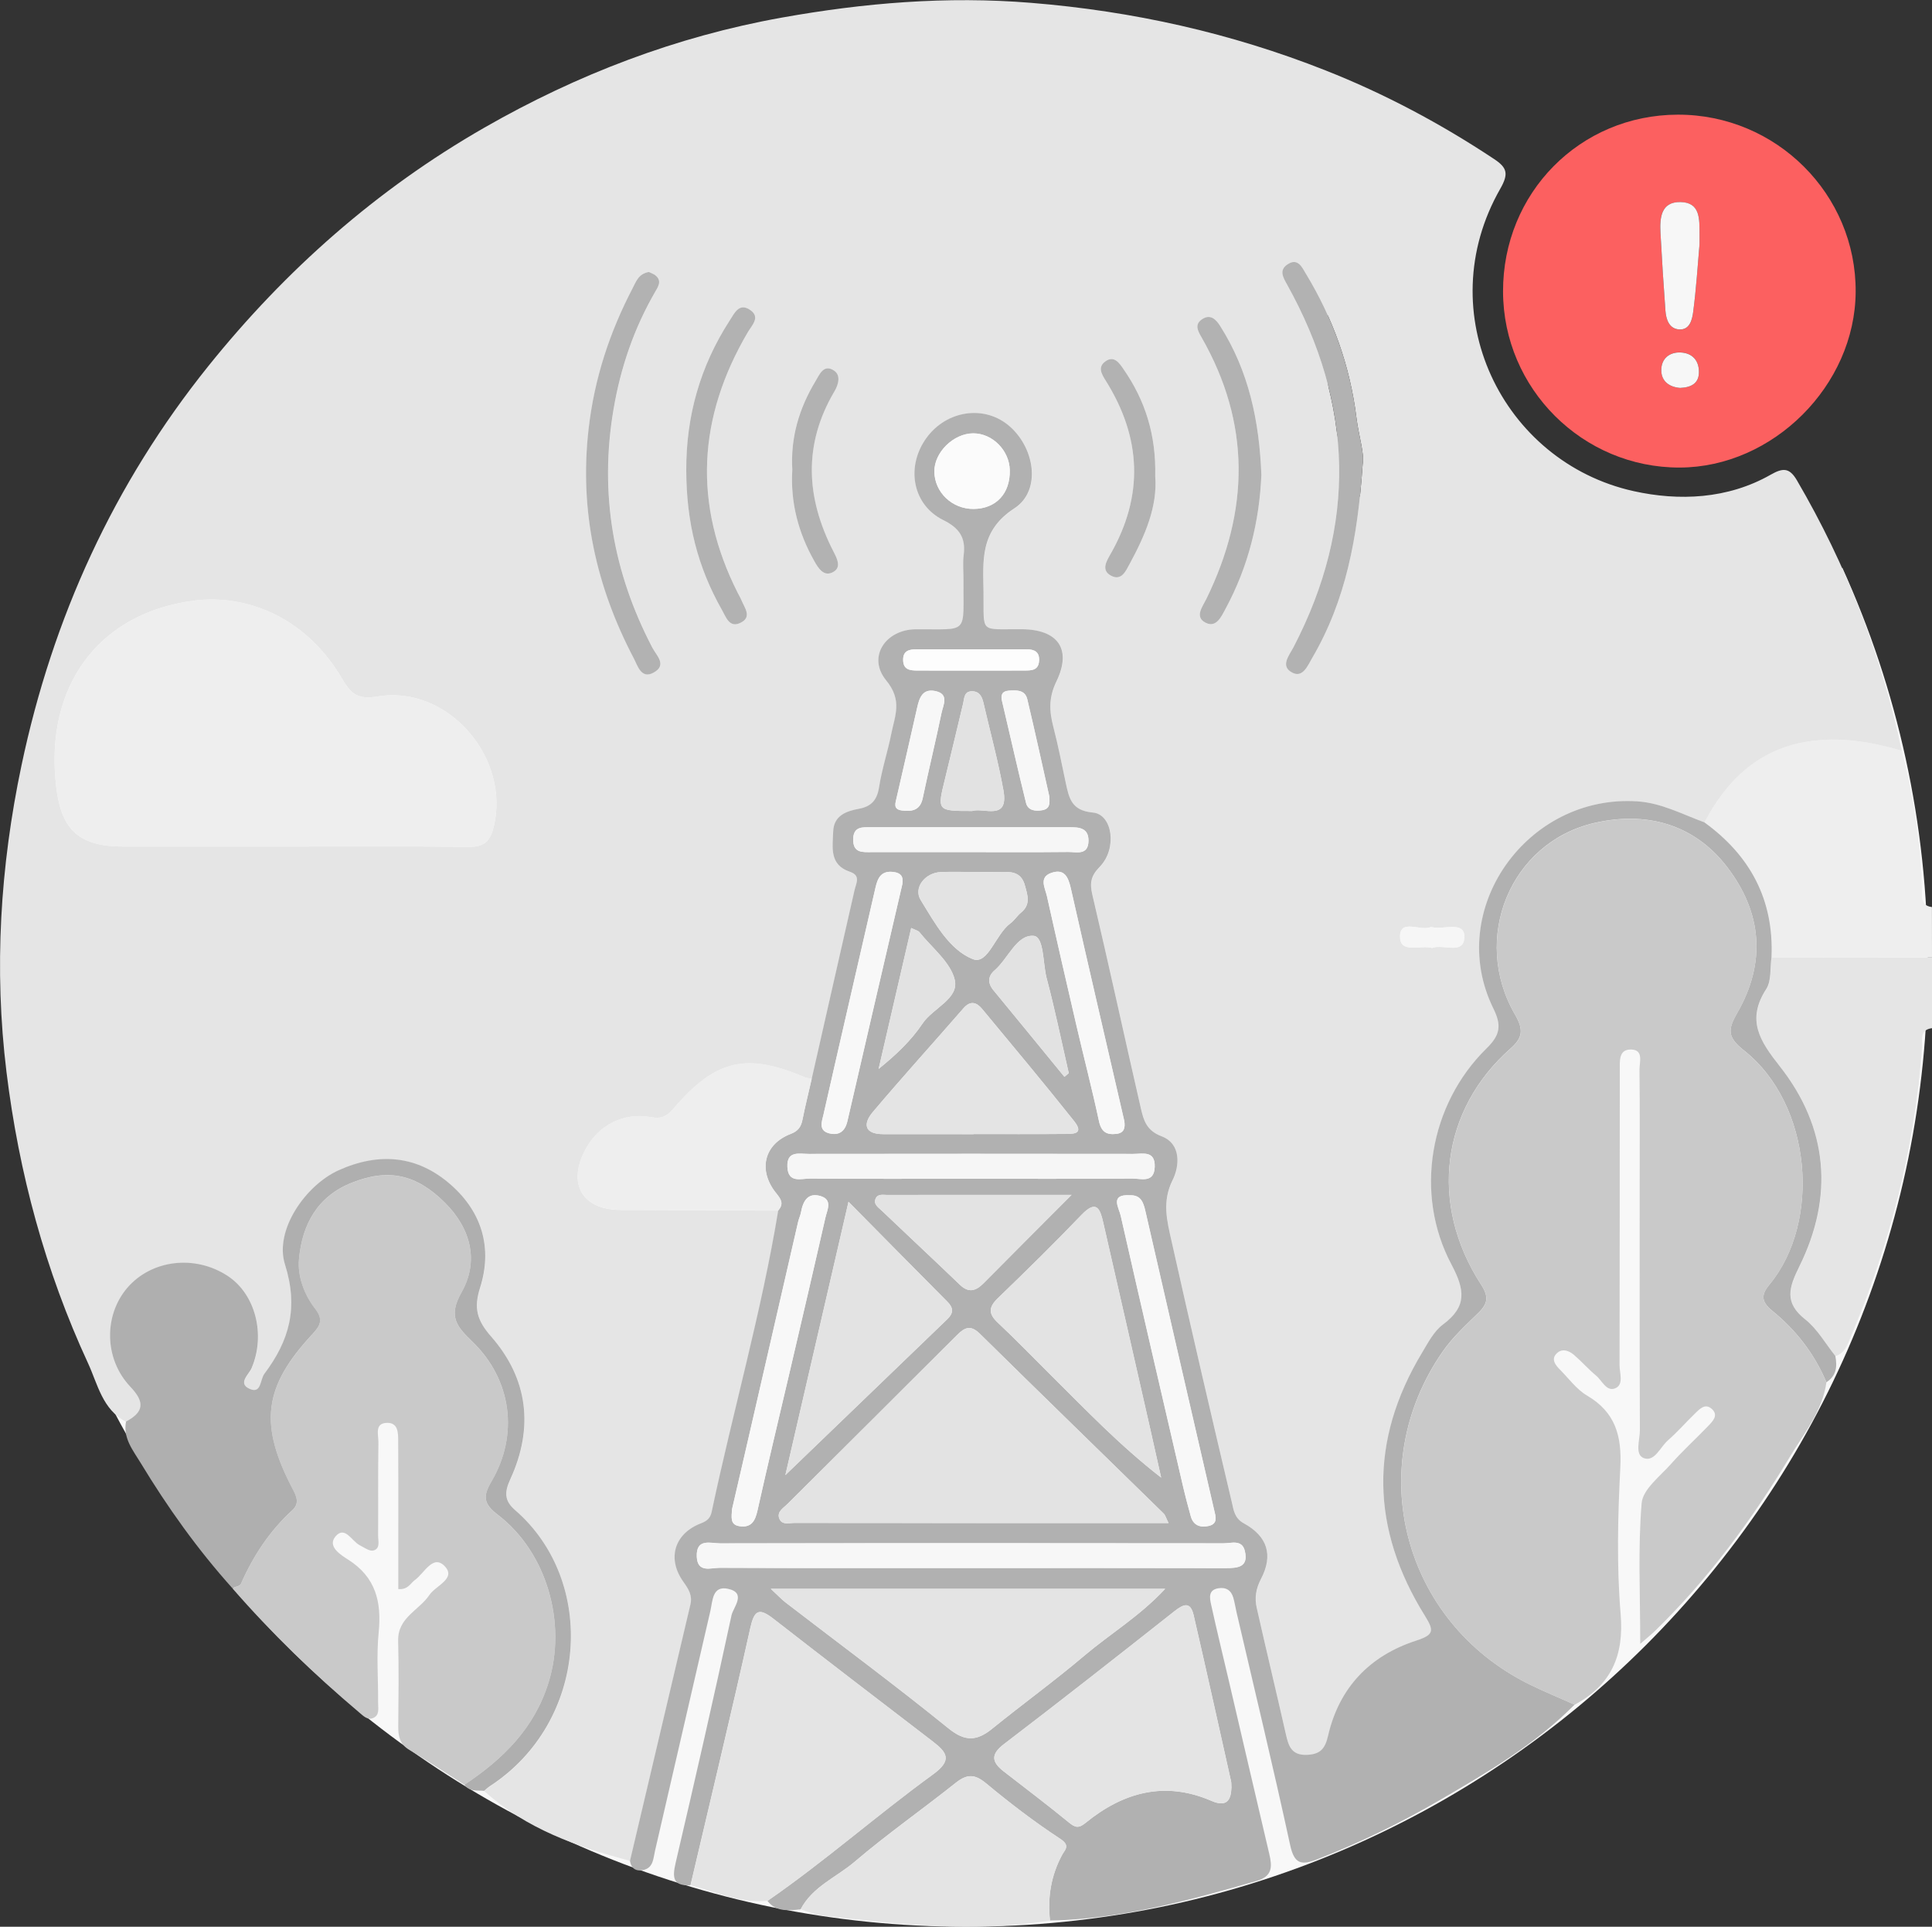 <?xml version="1.0" encoding="utf-8"?>
<!-- Generator: Adobe Illustrator 26.0.0, SVG Export Plug-In . SVG Version: 6.00 Build 0)  -->
<svg version="1.1" id="Layer_1" xmlns="http://www.w3.org/2000/svg" xmlns:xlink="http://www.w3.org/1999/xlink" x="0px" y="0px"
	 viewBox="0 0 381.89 380.77" style="enable-background:new 0 0 381.89 380.77;" xml:space="preserve">
<rect x="0" y="0" width="381.89" height="380.77" fill="#333333" stroke="none"/>
<style type="text/css">
	.st0{fill:#F8F8F8;}
	.st1{fill:#E5E5E5;}
	.st2{fill:#EEEEEE;}
	.st3{fill:#B1B1B1;}
	.st4{fill:#C9C9C9;}
	.st5{fill:#FC6060;}
	.st6{fill:#AFAFAF;}
	.st7{fill:#E4E4E4;}
	.st8{fill:#B2B2B2;}
	.st9{fill:#F6F6F6;}
	.st10{fill:#E3E3E3;}
	.st11{fill:#F7F7F7;}
	.st12{fill:#E2E2E2;}
	.st13{fill:#FBFBFB;}
	.st14{fill:#FDFDFD;}
</style>
<g>
	<path class="st0" d="M363.78,112.6c-10.81,10.81-26.86,17.45-42.14,17.45c-16.15,0-30.48-6.75-42.14-17.45
		c-11.7-10.74-16.76-26.73-17.45-42.14c-0.66-14.84,7.12-31.8,17.45-42.14c1.3-1.3,2.68-2.53,4.11-3.71
		C256.2,9.28,224.6,0.53,190.94,0.53c-105,0-190.12,85.12-190.12,190.12c0,105,85.12,190.12,190.12,190.12
		c105,0,190.12-85.12,190.12-190.12c0-27.98-6.04-54.54-16.9-78.46C364.04,112.32,363.91,112.47,363.78,112.6z"/>
	<g>
		<path class="st1" d="M381.89,203.19c-2.49,0.33-1.87,2.29-1.98,3.84c-1.47,19.88-6.36,38.92-14.12,57.24
			c-0.62,1.47-1.12,3.19-2.99,3.72c-1.95-2.43-3.54-5.32-5.92-7.19c-4.24-3.34-3.26-6.3-1.19-10.49c6.84-13.82,5.7-27.41-3.84-39.52
			c-3.97-5.05-6.68-9.15-2.7-15.31c1.06-1.63,0.73-4.16,1.04-6.28c10.57,0.01,21.13,0.02,31.7,0.03
			C381.89,193.88,381.89,198.54,381.89,203.19z"/>
		<path class="st2" d="M381.89,189.23c-10.57-0.01-21.13-0.02-31.7-0.03c0.5-11.34-4.2-20.09-13.28-26.66
			c4.42-8.45,10.82-14.52,20.52-16.01c6.23-0.96,12.43,0.06,18.47,1.83c2.32,8.88,3.66,17.91,4,27.09c0.06,1.56-0.47,3.48,1.98,3.81
			C381.89,182.58,381.89,185.91,381.89,189.23z"/>
		<path class="st1" d="M375.9,148.36c-6.04-1.77-12.25-2.79-18.47-1.83c-9.7,1.49-16.1,7.56-20.52,16.01
			c-4.34-1.58-8.45-3.82-13.21-4.14c-21.87-1.47-38.09,21.42-28.5,40.92c1.66,3.38,1.36,5.25-1.36,7.92
			c-11.26,11.02-14.33,28.71-6.93,42.66c2.68,5.06,3.12,8.33-1.68,11.9c-1.77,1.32-2.93,3.58-4.12,5.56
			c-10.5,17.43-10.12,34.84,0.57,52c1.85,2.97,1.79,3.75-1.77,4.91c-9.14,2.97-15.2,9.29-17.38,18.8c-0.59,2.57-1.55,3.66-4.21,3.76
			c-2.96,0.11-3.57-1.67-4.09-3.94c-1.91-8.38-3.91-16.74-5.8-25.13c-0.44-1.95-0.17-3.75,0.85-5.7c2.46-4.71,1.28-8.43-3.41-10.99
			c-1.85-1.01-2-2.63-2.34-4.09c-4.07-17.22-8.08-34.45-11.94-51.72c-0.88-3.93-1.92-7.77,0.23-12.04c1.31-2.61,1.81-7.12-2.21-8.64
			c-3.01-1.13-3.55-3.24-4.09-5.57c-3.22-14.02-6.26-28.08-9.56-42.08c-0.56-2.37-0.36-3.75,1.45-5.61
			c3.48-3.56,2.55-10.37-1.37-10.71c-4.19-0.37-4.69-2.8-5.33-5.76c-0.81-3.72-1.51-7.46-2.47-11.14c-0.82-3.11-0.98-5.76,0.59-8.99
			c3.13-6.46,0.28-10.29-6.83-10.34c-8.49-0.06-7.47,1-7.57-7.3c-0.08-6.29-0.78-12.14,6.11-16.6c5.42-3.51,4.04-12.19-1.28-16.48
			c-5.09-4.11-12.68-2.69-16.46,3.08c-3.69,5.63-2.24,12.82,3.66,15.73c3.2,1.58,4.48,3.48,4.05,6.9c-0.21,1.63-0.02,3.32-0.04,4.98
			c-0.09,10.9,1.19,9.62-9.44,9.7c-5.97,0.04-9.64,5.49-5.84,10.11c3.25,3.95,1.72,6.95,1.02,10.48c-0.71,3.56-1.87,7.05-2.43,10.63
			c-0.4,2.55-1.54,3.81-4,4.26c-2.55,0.47-4.96,1.37-5.07,4.52c-0.11,3.09-0.8,6.54,3.29,7.92c2.22,0.75,1.26,2.22,0.93,3.65
			c-2.84,12.41-5.65,24.83-8.46,37.25c-0.48-0.11-1-0.14-1.45-0.33c-11.58-4.91-17.61-3.46-25.97,6.3c-1.13,1.32-2.25,2-4.26,1.62
			c-5.55-1.04-10.51,1.56-13.1,6.43c-3.58,6.73-0.58,11.86,6.92,11.88c10.42,0.03,20.84,0.08,31.26,0.13
			c-3.31,20.07-8.94,39.62-13.15,59.49c-0.27,1.27-0.85,1.84-2.12,2.33c-5.28,2.03-6.78,6.98-3.47,11.59
			c1.04,1.44,1.8,2.67,1.37,4.48c-4,16.87-7.97,33.75-11.95,50.63c-10.48-2.79-20.58-6.35-28.83-13.8c0.39-0.32,0.75-0.67,1.16-0.94
			c19.43-12.69,21.24-40.45,4.95-54.54c-2.17-1.88-2.09-3.59-0.95-6.07c4.67-10.15,3.56-19.86-3.79-28.24
			c-2.79-3.18-3.46-5.6-2.18-9.62c2.48-7.78,0.46-14.85-5.7-20.3c-6.66-5.91-14.29-6.52-22.27-2.92
			c-6.48,2.93-12.74,11.81-10.59,18.61c2.71,8.57,0.87,15.04-4.06,21.59c-0.88,1.17-0.57,4.03-2.91,3
			c-2.46-1.08-0.17-2.84,0.38-4.12c2.8-6.6,0.77-14.61-4.75-18.22c-6.46-4.23-15.06-3.2-19.84,2.38c-4.65,5.43-4.6,14.07,0.62,19.55
			c2.92,3.07,2.65,4.98-0.86,6.87c-4.7-2.42-5.62-7.45-7.53-11.58c-8.46-18.28-13.67-37.59-16.12-57.54
			c-2.49-20.33-1.26-40.58,2.97-60.63c6.15-29.17,18.25-55.63,36.91-78.87c15.27-19,33.3-34.95,54.57-47.14
			c18.41-10.55,37.97-18.02,58.8-21.75c16.25-2.91,32.57-4.28,49.27-2.92c20.17,1.64,39.5,5.96,58.2,13.35
			c11.72,4.63,22.81,10.54,33.33,17.52c2.6,1.72,2.9,2.92,1.22,5.87c-14.01,24.5,0.37,53.99,26.36,59.76
			c8.94,1.98,18.59,1.6,27.11-3.26c2.42-1.38,3.7-1.38,5.17,1.13C364.94,111.61,371.89,129.41,375.9,148.36z M56.27,167.3
			c12.1,0,24.21-0.09,36.31,0.07c2.85,0.04,4.19-0.92,4.91-3.6c3.67-13.76-8.84-28.47-22.84-26.13c-4.15,0.69-5.35-0.65-7.14-3.68
			c-7.25-12.25-19.07-16.53-29.08-15.27c-18.93,2.4-29.66,16.91-27.33,36.74c1.02,8.73,4.66,11.87,13.34,11.87
			C35.04,167.3,45.66,167.3,56.27,167.3z M269.35,91.77c0.41-2.07-0.79-5.63-1.23-9.22c-1.25-10.15-4.64-19.62-9.94-28.38
			c-0.8-1.32-1.64-3.36-3.77-1.87c-1.6,1.12-0.8,2.5-0.01,3.92c13.18,23.65,13.84,47.53,1.29,71.66c-0.83,1.6-2.78,3.81-0.17,5.09
			c2.03,0.99,2.99-1.44,3.88-2.98C266.01,118.69,268.38,106.26,269.35,91.77z M128.26,53.75c-2.09,0.36-2.53,1.92-3.2,3.21
			c-4.55,8.73-7.55,17.83-8.69,27.76c-1.87,16.24,1.47,31.22,8.97,45.46c0.7,1.34,1.42,4.09,3.87,2.74c2.73-1.51,0.6-3.31-0.27-4.99
			c-7.74-14.82-10.46-30.42-7.65-47.02c1.4-8.27,4.04-16,8.23-23.24c0.56-0.96,1.35-2.07,0.2-3.15
			C129.26,54.11,128.6,53.93,128.26,53.75z M135.65,92.96c0.03,10.35,2.26,19.1,7.07,27.59c0.8,1.4,1.43,3.52,3.54,2.59
			c2.55-1.13,0.9-3.04,0.26-4.64c-0.18-0.46-0.45-0.89-0.68-1.33c-8.89-17.56-7.91-34.72,2.01-51.55c0.78-1.32,2.48-2.91,0.51-4.32
			c-2.23-1.58-3.14,0.53-4.13,2.06C138.4,72.37,135.6,82.25,135.65,92.96z M249.33,93.85c-0.4-10.61-2.48-20.52-8.16-29.44
			c-0.89-1.39-2-2.41-3.64-1.26c-1.49,1.04-0.69,2.37-0.03,3.52c9.76,17.06,9.47,34.28,0.96,51.69c-0.74,1.52-2.43,3.58-0.12,4.73
			c2.11,1.04,3.11-1.29,3.94-2.83C246.76,111.95,248.95,103.04,249.33,93.85z M228.35,94.11c0.19-8.15-1.98-14.99-6.26-21.14
			c-0.77-1.11-1.84-2.82-3.59-1.56c-1.6,1.15-0.75,2.52,0.11,3.89c7,11.21,7.52,22.61,0.9,34.2c-0.82,1.44-1.92,3.24,0.16,4.3
			c2.06,1.05,2.91-1.04,3.64-2.39C226.33,105.84,228.83,100.08,228.35,94.11z M156.61,92.8c-0.4,6.47,1.2,12.49,4.34,18.09
			c0.79,1.4,1.93,3.26,3.83,2.1c1.56-0.95,0.65-2.67-0.05-4.01c-5.44-10.6-6.02-21.14,0.22-31.67c0.78-1.31,1.29-3.17-0.12-4.09
			c-2.04-1.33-2.84,0.77-3.66,2.13C157.94,80.71,156.23,86.49,156.61,92.8z M283.08,187.34c2.13-0.87,6.36,1.51,6.37-2.25
			c0.01-3.11-4.05-1.34-6.28-1.84c-0.16-0.04-0.35-0.05-0.49,0c-2.03,0.78-6.01-1.74-5.94,1.93
			C276.8,188.52,280.75,186.7,283.08,187.34z"/>
		<path class="st3" d="M160.45,213.18c2.82-12.42,5.62-24.84,8.46-37.25c0.33-1.43,1.29-2.9-0.93-3.65
			c-4.09-1.38-3.39-4.83-3.29-7.92c0.11-3.16,2.52-4.05,5.07-4.52c2.46-0.45,3.6-1.71,4-4.26c0.56-3.58,1.72-7.06,2.43-10.63
			c0.7-3.52,2.23-6.53-1.02-10.48c-3.8-4.62-0.13-10.06,5.84-10.11c10.64-0.07,9.36,1.2,9.44-9.7c0.01-1.66-0.17-3.34,0.04-4.98
			c0.43-3.42-0.85-5.32-4.05-6.9c-5.9-2.92-7.35-10.11-3.66-15.73c3.78-5.77,11.37-7.19,16.46-3.08c5.31,4.29,6.7,12.96,1.28,16.48
			c-6.89,4.47-6.19,10.32-6.11,16.6c0.1,8.31-0.91,7.24,7.57,7.3c7.11,0.05,9.96,3.89,6.83,10.34c-1.56,3.23-1.4,5.88-0.59,8.99
			c0.96,3.68,1.67,7.42,2.47,11.14c0.64,2.96,1.15,5.39,5.33,5.76c3.92,0.35,4.85,7.15,1.37,10.71c-1.81,1.86-2.01,3.23-1.45,5.61
			c3.3,14,6.34,28.06,9.56,42.08c0.54,2.33,1.08,4.44,4.09,5.57c4.02,1.52,3.52,6.02,2.21,8.64c-2.15,4.27-1.11,8.11-0.23,12.04
			c3.86,17.27,7.87,34.5,11.94,51.72c0.34,1.46,0.5,3.08,2.34,4.09c4.69,2.56,5.87,6.29,3.41,10.99c-1.02,1.95-1.29,3.75-0.85,5.7
			c1.89,8.39,3.9,16.75,5.8,25.13c0.52,2.27,1.13,4.04,4.09,3.94c2.66-0.1,3.62-1.19,4.21-3.76c2.18-9.51,8.24-15.83,17.38-18.8
			c3.56-1.16,3.62-1.94,1.77-4.91c-10.69-17.16-11.07-34.56-0.57-52c1.19-1.98,2.35-4.24,4.12-5.56c4.8-3.57,4.37-6.84,1.68-11.9
			c-7.4-13.94-4.32-31.63,6.93-42.66c2.73-2.67,3.03-4.54,1.36-7.92c-9.59-19.5,6.64-42.38,28.5-40.92
			c4.75,0.32,8.87,2.56,13.21,4.14c9.08,6.57,13.77,15.32,13.28,26.66c-0.31,2.12,0.01,4.64-1.04,6.28
			c-3.98,6.16-1.27,10.27,2.7,15.31c9.53,12.11,10.67,25.7,3.84,39.52c-2.07,4.19-3.05,7.15,1.19,10.49
			c2.38,1.88,3.97,4.76,5.92,7.19c0.41,2.07,0.23,3.95-1.77,5.2c-2.36-5.62-6.03-10.34-10.69-14.11c-2.4-1.94-2.09-3.35-0.53-5.24
			c10.13-12.24,8.49-35.5-5.08-46.23c-3.25-2.57-3.24-4.08-1.34-7.37c5.71-9.89,4.98-19.73-1.91-28.78
			c-6.68-8.78-16.34-11.1-26.32-8.79c-16.66,3.86-24.39,22.86-15.65,37.9c1.77,3.05,1.41,4.62-0.92,6.68
			c-13.63,12.01-16.22,30.62-5.79,46.67c1.52,2.34,1.33,3.72-0.52,5.53c-2.48,2.42-5.1,4.82-7.07,7.65
			c-15.91,22.85-7.93,53.4,17.08,65.77c2.94,1.45,5.98,2.69,8.98,4.03c-7.78,7.87-17.26,13.39-26.69,18.89
			c-7.73,4.5-15.8,8.4-24.16,11.67c-3.13,1.23-4.56,1-5.38-2.8c-3.33-15.37-7.03-30.66-10.59-45.97c-0.22-0.97-0.37-1.95-0.64-2.9
			c-0.43-1.51-1.49-2.15-3.03-1.87c-1.94,0.35-1.65,1.9-1.38,3.14c1.13,5.17,2.4,10.32,3.6,15.48c2.64,11.29,5.25,22.58,7.91,33.86
			c0.59,2.5,0.68,4.43-2.51,5.35c-13.38,3.84-26.78,7.55-40.84,7.82c-0.51-4.58,0.2-8.91,2.41-13c0.5-0.93,1.68-1.79-0.35-3.12
			c-5.11-3.35-9.99-7.08-14.69-10.99c-2.27-1.89-3.8-1.85-6.01-0.09c-6.61,5.26-13.55,10.12-19.97,15.59
			c-3.6,3.07-8.34,4.91-10.68,9.41c-2.38,0.2-4.8,0.58-6.55-1.68c11.31-7.8,21.61-16.93,32.71-24.99c3.88-2.82,2.79-4.35-0.06-6.53
			c-10.51-8.06-21.03-16.09-31.47-24.23c-2.95-2.3-3.81-1.63-4.6,1.93c-3.76,16.94-7.83,33.81-11.79,50.71
			c-3.53,0.23-3.6-1.56-2.94-4.4c3.8-16.29,7.54-32.59,11.05-48.94c0.33-1.55,3.06-4.43-0.72-5.23c-3.07-0.65-3,2.34-3.46,4.37
			c-3.65,15.81-7.29,31.63-10.95,47.44c-0.33,1.41-0.31,3.16-2.03,3.69c-1.42,0.44-2.65,0.02-2.91-1.74
			c3.98-16.88,7.95-33.76,11.94-50.63c0.43-1.82-0.34-3.04-1.37-4.48c-3.31-4.62-1.81-9.56,3.47-11.59
			c1.27-0.49,1.86-1.06,2.12-2.33c4.2-19.87,9.84-39.42,13.14-59.49c1.06-1.24,0.68-2.08-0.35-3.33c-3.75-4.58-2.48-9.78,2.81-11.8
			c1.45-0.55,2.04-1.37,2.32-2.79C159.17,218.57,159.84,215.88,160.45,213.18z M230.98,300.99c-0.54-1.08-0.65-1.58-0.97-1.89
			c-12.1-11.84-24.25-23.63-36.31-35.51c-1.81-1.78-2.96-1.32-4.51,0.23c-11.15,11.16-22.36,22.27-33.54,33.41
			c-0.78,0.78-2.1,1.49-1.63,2.81c0.5,1.42,1.98,0.91,3.06,0.92C181.5,300.99,205.91,300.99,230.98,300.99z M152.36,313.99
			c1.52,1.41,2.17,2.12,2.93,2.7c10.75,8.26,21.66,16.33,32.19,24.87c3.34,2.7,5.64,2.5,8.65,0.07c6.04-4.89,12.34-9.46,18.27-14.48
			c5.06-4.28,10.86-7.73,15.92-13.16C204.16,313.99,178.84,313.99,152.36,313.99z M243.41,353.28c-0.03-0.6,0-0.94-0.07-1.26
			c-2.45-10.95-4.87-21.91-7.4-32.84c-0.65-2.79-2.04-2.15-3.86-0.71c-11.15,8.81-22.32,17.58-33.62,26.2
			c-2.72,2.07-2.39,3.58-0.06,5.4c4.3,3.35,8.66,6.62,12.87,10.08c1.26,1.04,1.94,1.21,3.29,0.11c7.45-6.07,15.66-8.36,24.9-4.37
			C242.5,357.22,243.34,355.71,243.41,353.28z M229.52,292.01c-0.83-3.69-1.46-6.54-2.1-9.37c-3.11-13.68-6.21-27.37-9.35-41.04
			c-0.59-2.58-1.28-4.64-4.25-1.55c-5.39,5.62-10.95,11.08-16.56,16.49c-1.86,1.8-1.92,3.09-0.01,4.87
			c3.63,3.4,7.08,6.99,10.61,10.49C214.64,278.61,221.21,285.55,229.52,292.01z M167.72,237.5c-4.23,18.31-8.19,35.44-12.48,54.01
			c11.37-10.94,21.7-20.9,32.04-30.84c1.19-1.15,1.21-2.19,0.02-3.39C181.01,250.96,174.75,244.61,167.72,237.5z M192.45,224.14
			c0-0.01,0-0.02,0-0.03c5.95,0,11.91,0.03,17.86-0.02c1.55-0.01,4.16,0.18,2.02-2.52c-5.95-7.48-12.09-14.82-18.19-22.18
			c-1.09-1.31-2.31-1.73-3.7-0.13c-5.95,6.85-12.06,13.57-17.91,20.5c-1.98,2.34-1.69,4.37,2.07,4.37
			C180.55,224.14,186.5,224.14,192.45,224.14z M192,309.88c16.75,0,33.5-0.02,50.25,0.02c2.42,0.01,4.58-0.17,3.81-3.4
			c-0.55-2.31-2.68-1.5-4.19-1.5c-33.17-0.04-66.33-0.05-99.5,0.01c-1.88,0-4.79-1.08-4.64,2.61c0.13,3.3,2.8,2.21,4.52,2.22
			C158.84,309.91,175.42,309.88,192,309.88z M211.81,236.14c-13.06,0-24.77-0.01-36.47,0.01c-0.79,0-1.79-0.24-2.22,0.65
			c-0.57,1.16,0.49,1.8,1.16,2.44c5.14,4.9,10.34,9.74,15.46,14.66c1.75,1.68,3.16,1.23,4.67-0.29
			C199.86,248.1,205.35,242.61,211.81,236.14z M191.47,232.95c10.78,0,21.56,0.04,32.33-0.04c1.76-0.01,4.34,0.97,4.45-2.32
			c0.11-3.27-2.4-2.54-4.24-2.55c-21.39-0.03-42.78-0.03-64.17,0c-1.84,0-4.35-0.71-4.2,2.58c0.15,3.27,2.73,2.28,4.49,2.29
			C170.58,232.99,181.02,232.95,191.47,232.95z M223.32,236.21c-4-0.22-2.15,2.48-1.81,4c4.06,17.91,8.22,35.81,12.37,53.7
			c0.45,1.93,0.97,3.86,1.5,5.77c0.5,1.81,1.91,2.25,3.51,1.89c1.94-0.43,1.39-1.93,1.09-3.2c-4.53-19.68-9.09-39.34-13.58-59.03
			C225.99,237.55,225.48,236.14,223.32,236.21z M144.69,298.29c-0.05,1.47-0.46,3.01,1.44,3.31c2.3,0.36,3.12-0.93,3.59-3.05
			c2.08-9.35,4.33-18.67,6.51-28c2.33-9.98,4.66-19.95,6.93-29.94c0.33-1.47,1.45-3.48-0.89-4.22c-2.57-0.81-3.53,0.95-3.94,3.17
			c-0.12,0.65-0.42,1.26-0.57,1.9c-3.15,13.69-6.28,27.38-9.43,41.06C147.12,287.84,145.88,293.15,144.69,298.29z M222.24,221.55
			c-3.53-15.31-7.11-30.61-10.56-45.93c-0.51-2.26-1.25-4-3.83-3.13c-2.57,0.86-1.27,2.99-0.91,4.6c1.9,8.56,3.87,17.1,5.85,25.64
			c1.46,6.28,3.09,12.53,4.44,18.84c0.46,2.13,1.51,2.74,3.45,2.51C222.27,223.88,222.42,222.82,222.24,221.55z M178.36,174.74
			c0.09-0.83,0.3-2.12-1.68-2.4c-2.43-0.35-3.17,1.08-3.62,3.05c-3.43,14.97-6.9,29.92-10.29,44.9c-0.3,1.32-1.06,3.14,1.14,3.69
			c1.92,0.48,3.12-0.38,3.59-2.39C171.06,206.13,174.66,190.69,178.36,174.74z M192.46,172.32c-2.16,0-4.32-0.06-6.47,0.02
			c-3.11,0.11-5.5,3.1-3.99,5.54c2.76,4.48,5.62,9.81,10.3,11.67c3,1.19,4.5-4.95,7.42-7.07c0.79-0.58,1.33-1.49,2.1-2.12
			c1.96-1.6,1.32-3.4,0.76-5.41c-0.64-2.29-2.16-2.67-4.14-2.63C196.45,172.35,194.46,172.32,192.46,172.32z M191.76,168.4
			c6.45,0,12.91,0.04,19.36-0.03c1.65-0.02,4,0.75,4.04-2.2c0.03-2.61-1.9-2.69-3.82-2.69c-13.07,0-26.14,0-39.21,0
			c-1.68,0-3.43-0.16-3.48,2.35c-0.06,2.84,1.93,2.57,3.76,2.57C178.85,168.4,185.3,168.4,191.76,168.4z M192.17,160.27
			c2.24-0.74,7.29,2.09,6.17-4.1c-1.05-5.81-2.62-11.53-3.95-17.3c-0.28-1.21-0.8-2.23-2.2-2.26c-1.66-0.03-1.56,1.36-1.82,2.45
			c-1.19,4.95-2.36,9.91-3.57,14.85C185.23,160.27,185.22,160.27,192.17,160.27z M210.4,212.81c0.29-0.24,0.57-0.49,0.86-0.73
			c-1.43-6.26-2.72-12.55-4.37-18.76c-0.78-2.96-0.48-8.21-2.59-8.38c-3.34-0.26-5.01,4.5-7.7,6.82c-1.31,1.12-1.42,2.5-0.23,3.93
			C201.06,201.37,205.72,207.1,210.4,212.81z M180.11,183.39c-2.22,9.61-4.33,18.73-6.44,27.86c3.42-2.76,6.43-5.61,8.68-8.97
			c2.06-3.08,7.26-4.89,6.36-8.66c-0.83-3.48-4.5-6.3-6.96-9.38C181.49,183.9,180.94,183.8,180.11,183.39z M199.6,92.92
			c-0.08-3.91-3.43-7.29-7.23-7.28c-3.89,0.01-7.73,3.78-7.68,7.56c0.05,4.1,3.53,7.41,7.76,7.38
			C196.89,100.54,199.7,97.53,199.6,92.92z M207.42,157.39c-1.44-6.41-2.84-12.83-4.37-19.22c-0.45-1.87-2.14-1.79-3.65-1.68
			c-1.26,0.09-1.64,0.78-1.35,2.01c1.59,6.71,3.09,13.45,4.75,20.15c0.39,1.56,1.87,1.71,3.25,1.46
			C207.66,159.82,207.47,158.56,207.42,157.39z M177.25,157.56c-0.23,1.12-0.82,2.38,1.05,2.61c1.94,0.24,3.58-0.01,4.09-2.43
			c1.19-5.63,2.55-11.22,3.72-16.86c0.33-1.58,1.59-3.77-1.31-4.33c-2.4-0.46-3.06,1.3-3.49,3.21
			C179.98,145.7,178.6,151.63,177.25,157.56z M191.67,132.52c3.63,0,7.27,0.01,10.9-0.01c1.36-0.01,2.72-0.04,2.82-1.93
			c0.1-1.8-0.96-2.26-2.48-2.26c-7.27,0-14.54-0.01-21.8,0c-1.45,0-2.64,0.32-2.59,2.17c0.06,1.87,1.36,2.01,2.74,2.02
			C184.73,132.53,188.2,132.52,191.67,132.52z"/>
		<path class="st4" d="M311.26,336.89c-2.99-1.34-6.04-2.58-8.98-4.03c-25.02-12.37-32.99-42.91-17.08-65.77
			c1.97-2.82,4.58-5.22,7.07-7.65c1.85-1.81,2.04-3.19,0.52-5.53c-10.42-16.06-7.84-34.66,5.79-46.67c2.33-2.05,2.69-3.63,0.92-6.68
			c-8.74-15.04-1.01-34.03,15.65-37.9c9.98-2.31,19.64,0.01,26.32,8.79c6.89,9.05,7.61,18.9,1.91,28.78
			c-1.9,3.29-1.91,4.8,1.34,7.37c13.56,10.73,15.21,33.99,5.08,46.23c-1.56,1.88-1.87,3.29,0.53,5.24
			c4.66,3.77,8.33,8.5,10.69,14.11c-0.79,5.64-4.38,10.01-7.16,14.61c-7.54,12.51-16.18,24.25-26.7,34.5
			c-0.69,0.67-1.45,1.27-2.94,2.57c0-9.82-0.47-18.86,0.28-27.81c0.23-2.74,3.66-5.31,5.83-7.77c2.31-2.6,4.9-4.96,7.32-7.47
			c0.91-0.95,2.1-2.12,0.72-3.37c-1.33-1.21-2.44,0.04-3.38,0.95c-1.79,1.74-3.43,3.62-5.3,5.26c-1.53,1.34-2.66,4.35-4.81,3.49
			c-1.78-0.72-0.72-3.61-0.73-5.51c-0.07-16.27-0.04-32.54-0.04-48.81c0-7.47,0.05-14.94-0.04-22.41c-0.02-1.47,0.87-3.9-1.58-4
			c-2.6-0.11-2.3,2.35-2.31,4.11c-0.03,19.43,0,38.85-0.05,58.28c0,1.56,0.88,3.78-0.81,4.54c-1.76,0.79-2.64-1.51-3.85-2.51
			c-1.53-1.27-2.85-2.79-4.36-4.08c-1.08-0.93-2.5-1.35-3.55-0.13c-0.94,1.1-0.07,2.18,0.77,3.03c1.76,1.76,3.3,3.93,5.38,5.15
			c5.63,3.3,6.89,8.03,6.57,14.23c-0.49,9.61-0.74,19.31,0.06,28.87C321.05,327.23,318.47,333,311.26,336.89z"/>
		<path class="st4" d="M91.8,352.71c-3.62-2.31-7.2-4.69-10.89-6.89c-1.87-1.11-2.2-2.67-2.19-4.61c0.05-5.64,0.13-11.28-0.02-16.91
			c-0.13-4.64,4.15-6.06,6.18-9.1c1.24-1.85,5.38-3.23,3.02-5.69c-2.32-2.41-4.03,1.41-5.89,2.74c-0.89,0.64-1.34,1.94-3.28,1.79
			c0-4.04,0-8.11,0-12.18c0-5.64,0.02-11.27-0.02-16.91c-0.01-1.65,0.08-3.78-2.17-3.76c-2.58,0.02-1.71,2.4-1.74,3.85
			c-0.09,6.13-0.02,12.27-0.06,18.4c-0.01,1.08,0.5,2.62-0.96,2.98c-0.76,0.18-1.79-0.6-2.65-1.03c-1.59-0.8-2.95-3.95-4.81-1.76
			c-1.69,2,1.06,3.67,2.5,4.59c5.46,3.47,6.63,8.34,6.03,14.39c-0.46,4.6-0.07,9.27-0.11,13.92c-0.01,1.1,0.35,2.49-1.06,3.02
			c-1.06,0.4-1.85-0.43-2.61-1.07c-8.99-7.59-17.43-15.74-25.16-24.62c0.59-0.26,1.51-0.38,1.7-0.81
			c2.42-5.52,5.66-10.45,10.14-14.54c1.33-1.21,1.05-2.42,0.23-3.98c-6.85-12.99-5.95-20.4,3.82-30.9c1.63-1.76,2.07-2.93,0.47-5.01
			c-2.16-2.8-3.47-6.38-3.17-9.75c0.61-6.76,3.56-12.36,10.4-15.1c7.25-2.9,12.81-1.71,18.48,3.97c5.19,5.19,6.69,11.63,3.24,17.7
			c-2.76,4.85-0.83,6.83,2.2,9.77c7.71,7.48,9.18,18.36,3.69,27.65c-1.73,2.93-1.49,4.4,1.28,6.51
			c9.76,7.46,13.66,21.47,10.05,33.12C105.63,341.58,99.4,347.65,91.8,352.71z"/>
		<path class="st5" d="M297.1,57.63c-0.05-19.5,15.18-34.92,34.53-34.97c19.46-0.05,35.3,15.73,35.17,35.04
			c-0.12,18.48-16.33,34.65-34.78,34.7C312.84,92.45,297.15,76.82,297.1,57.63z M335.94,48.24c0-0.99,0-1.49,0-1.98
			c-0.03-2.86,0.22-6.25-3.76-6.32c-3.91-0.07-4.13,3.14-3.96,6.12c0.28,5.12,0.6,10.25,0.98,15.37c0.13,1.73,0.74,3.54,2.68,3.68
			c2.16,0.16,2.62-1.98,2.81-3.5C335.29,57.01,335.57,52.38,335.94,48.24z M332.11,76.66c2.22-0.09,3.72-0.91,3.71-3.16
			c-0.01-2.27-1.31-3.73-3.57-3.85c-2.28-0.12-3.86,1.25-3.87,3.48C328.38,75.4,330.04,76.51,332.11,76.66z"/>
		<path class="st6" d="M91.8,352.71c7.6-5.06,13.82-11.12,16.64-20.24c3.61-11.65-0.29-25.66-10.05-33.12
			c-2.76-2.11-3.01-3.58-1.28-6.51c5.49-9.29,4.02-20.17-3.69-27.65c-3.03-2.94-4.95-4.92-2.2-9.77c3.45-6.07,1.95-12.51-3.24-17.7
			c-5.67-5.67-11.22-6.87-18.48-3.97c-6.84,2.74-9.79,8.34-10.4,15.1c-0.3,3.37,1.01,6.95,3.17,9.75c1.61,2.08,1.17,3.25-0.47,5.01
			c-9.77,10.49-10.67,17.91-3.82,30.9c0.82,1.56,1.09,2.77-0.23,3.98c-4.48,4.09-7.71,9.02-10.14,14.54
			c-0.19,0.44-1.12,0.55-1.7,0.81c-6.86-7.64-12.79-15.95-18.1-24.72c-1.51-2.5-3.53-4.89-2.9-8.18c3.51-1.89,3.78-3.8,0.86-6.87
			c-5.22-5.49-5.27-14.12-0.62-19.55c4.78-5.58,13.37-6.61,19.84-2.38c5.52,3.61,7.55,11.63,4.75,18.22
			c-0.54,1.28-2.83,3.04-0.38,4.12c2.34,1.03,2.02-1.83,2.91-3c4.92-6.55,6.76-13.02,4.06-21.59c-2.15-6.8,4.11-15.68,10.59-18.61
			c7.98-3.6,15.61-2.99,22.27,2.92c6.15,5.45,8.17,12.52,5.7,20.3c-1.28,4.02-0.61,6.44,2.18,9.62c7.35,8.38,8.46,18.09,3.79,28.24
			c-1.14,2.48-1.22,4.19,0.95,6.07c16.29,14.09,14.48,41.85-4.95,54.54c-0.42,0.27-0.78,0.62-1.16,0.94
			C94.33,353.79,92.79,354.11,91.8,352.71z"/>
		<path class="st7" d="M136.51,372.55c3.96-16.9,8.02-33.77,11.79-50.71c0.79-3.56,1.65-4.23,4.6-1.93
			c10.45,8.13,20.97,16.17,31.47,24.23c2.84,2.18,3.94,3.72,0.06,6.53c-11.1,8.06-21.4,17.18-32.71,24.99
			C146.34,376.13,141.51,373.92,136.51,372.55z"/>
		<path class="st7" d="M158.27,377.34c2.34-4.5,7.08-6.34,10.68-9.41c6.42-5.47,13.36-10.33,19.97-15.59
			c2.21-1.76,3.74-1.8,6.01,0.09c4.7,3.91,9.58,7.64,14.69,10.99c2.02,1.33,0.85,2.19,0.35,3.12c-2.21,4.1-2.91,8.43-2.41,13
			c-15.07,2.45-30.06,0.72-45.04-0.98C161.07,378.41,159.68,377.76,158.27,377.34z"/>
		<path class="st2" d="M56.27,167.3c-10.61,0-21.22,0-31.83,0c-8.68,0-12.32-3.14-13.34-11.87c-2.32-19.83,8.41-34.34,27.33-36.74
			c10.01-1.27,21.83,3.02,29.08,15.27c1.79,3.03,2.98,4.37,7.14,3.68c14-2.34,26.51,12.37,22.84,26.13
			c-0.71,2.68-2.06,3.63-4.91,3.6C80.48,167.21,68.37,167.3,56.27,167.3z"/>
		<path class="st2" d="M160.45,213.18c-0.62,2.7-1.29,5.39-1.82,8.11c-0.28,1.41-0.87,2.23-2.32,2.79
			c-5.29,2.03-6.56,7.23-2.81,11.8c1.02,1.25,1.4,2.09,0.35,3.33c-10.42-0.04-20.83-0.1-31.25-0.13c-7.5-0.02-10.5-5.15-6.92-11.88
			c2.59-4.87,7.55-7.47,13.1-6.43c2.02,0.38,3.13-0.3,4.26-1.62c8.35-9.76,14.39-11.21,25.97-6.3
			C159.46,213.04,159.97,213.07,160.45,213.18z"/>
		<path class="st8" d="M269.35,91.77c-0.97,14.49-3.34,26.92-9.95,38.22c-0.9,1.54-1.85,3.97-3.88,2.98
			c-2.61-1.27-0.66-3.48,0.17-5.09c12.55-24.13,11.9-48.01-1.29-71.66c-0.79-1.42-1.59-2.79,0.01-3.92
			c2.13-1.49,2.97,0.55,3.77,1.87c5.3,8.76,8.69,18.23,9.94,28.38C268.56,86.15,269.76,89.7,269.35,91.77z"/>
		<path class="st8" d="M128.26,53.75c0.34,0.18,0.99,0.37,1.44,0.78c1.15,1.07,0.36,2.19-0.2,3.15c-4.19,7.24-6.83,14.97-8.23,23.24
			c-2.81,16.59-0.09,32.19,7.65,47.02c0.88,1.68,3,3.48,0.27,4.99c-2.44,1.35-3.17-1.41-3.87-2.74
			c-7.49-14.24-10.84-29.22-8.97-45.46c1.14-9.92,4.14-19.03,8.69-27.76C125.73,55.67,126.17,54.11,128.26,53.75z"/>
		<path class="st8" d="M135.65,92.96c-0.05-10.71,2.75-20.59,8.57-29.6c0.99-1.53,1.91-3.64,4.13-2.06c1.98,1.4,0.27,2.99-0.51,4.32
			c-9.91,16.83-10.89,34-2.01,51.55c0.22,0.44,0.49,0.87,0.68,1.33c0.64,1.6,2.29,3.5-0.26,4.64c-2.1,0.94-2.74-1.19-3.54-2.59
			C137.9,112.06,135.67,103.3,135.65,92.96z"/>
		<path class="st8" d="M249.33,93.85c-0.38,9.19-2.57,18.1-7.05,26.4c-0.83,1.55-1.84,3.88-3.94,2.83
			c-2.31-1.14-0.62-3.21,0.12-4.73c8.51-17.4,8.8-34.63-0.96-51.69c-0.66-1.15-1.46-2.48,0.03-3.52c1.64-1.15,2.76-0.13,3.64,1.26
			C246.85,73.33,248.93,83.24,249.33,93.85z"/>
		<path class="st8" d="M228.35,94.11c0.48,5.96-2.01,11.72-5.04,17.3c-0.74,1.36-1.59,3.44-3.64,2.39c-2.08-1.06-0.98-2.86-0.16-4.3
			c6.62-11.59,6.1-22.99-0.9-34.2c-0.86-1.37-1.71-2.74-0.11-3.89c1.75-1.26,2.82,0.44,3.59,1.56
			C226.37,79.13,228.54,85.96,228.35,94.11z"/>
		<path class="st8" d="M156.61,92.81c-0.37-6.32,1.34-12.1,4.57-17.46c0.82-1.36,1.62-3.46,3.66-2.13c1.41,0.92,0.9,2.77,0.12,4.09
			c-6.24,10.53-5.66,21.08-0.22,31.67c0.69,1.35,1.61,3.06,0.05,4.01c-1.9,1.16-3.05-0.7-3.83-2.1
			C157.8,105.29,156.21,99.28,156.61,92.81z"/>
		<path class="st9" d="M283.08,187.34c-2.33-0.64-6.28,1.18-6.34-2.16c-0.07-3.68,3.91-1.16,5.94-1.93c0.14-0.06,0.34-0.04,0.49,0
			c2.23,0.5,6.28-1.27,6.28,1.84C289.44,188.85,285.21,186.47,283.08,187.34z"/>
		<path class="st10" d="M230.98,300.99c-25.08,0-49.49,0.01-73.9-0.02c-1.08,0-2.56,0.51-3.06-0.92c-0.47-1.32,0.85-2.04,1.63-2.81
			c11.17-11.14,22.38-22.25,33.54-33.41c1.55-1.55,2.7-2.01,4.51-0.23c12.06,11.88,24.21,23.67,36.31,35.51
			C230.33,299.4,230.45,299.91,230.98,300.99z"/>
		<path class="st7" d="M152.36,313.99c26.48,0,51.8,0,77.95,0c-5.06,5.43-10.86,8.87-15.92,13.16c-5.93,5.02-12.23,9.59-18.27,14.48
			c-3.01,2.44-5.32,2.63-8.65-0.07c-10.53-8.54-21.44-16.6-32.19-24.87C154.53,316.11,153.88,315.4,152.36,313.99z"/>
		<path class="st7" d="M243.41,353.28c-0.07,2.42-0.91,3.93-3.96,2.61c-9.24-3.99-17.44-1.71-24.9,4.37
			c-1.35,1.1-2.03,0.93-3.29-0.11c-4.21-3.46-8.57-6.73-12.87-10.08c-2.34-1.82-2.66-3.33,0.06-5.4
			c11.29-8.62,22.47-17.39,33.62-26.2c1.82-1.44,3.22-2.07,3.86,0.71c2.53,10.93,4.95,21.89,7.4,32.84
			C243.41,352.34,243.38,352.69,243.41,353.28z"/>
		<path class="st10" d="M229.52,292.01c-8.3-6.46-14.88-13.4-21.66-20.12c-3.53-3.5-6.98-7.09-10.61-10.49
			c-1.91-1.79-1.85-3.08,0.01-4.87c5.61-5.41,11.17-10.87,16.56-16.49c2.97-3.09,3.66-1.03,4.25,1.55
			c3.14,13.68,6.24,27.36,9.35,41.04C228.06,285.47,228.69,288.32,229.52,292.01z"/>
		<path class="st10" d="M167.72,237.5c7.03,7.11,13.29,13.46,19.58,19.79c1.19,1.19,1.17,2.24-0.02,3.39
			c-10.34,9.94-20.67,19.9-32.04,30.84C159.53,272.94,163.49,255.81,167.72,237.5z"/>
		<path class="st7" d="M192.45,224.14c-5.95,0-11.91,0-17.86,0c-3.76,0-4.05-2.03-2.07-4.37c5.85-6.93,11.96-13.65,17.91-20.5
			c1.4-1.61,2.61-1.18,3.7,0.13c6.11,7.36,12.24,14.69,18.19,22.18c2.15,2.7-0.46,2.5-2.02,2.52c-5.95,0.06-11.91,0.02-17.86,0.02
			C192.45,224.12,192.45,224.13,192.45,224.14z"/>
		<path class="st11" d="M192,309.88c-16.58,0-33.17,0.03-49.75-0.05c-1.72-0.01-4.39,1.08-4.52-2.22c-0.15-3.69,2.76-2.6,4.64-2.61
			c33.17-0.05,66.33-0.05,99.5-0.01c1.5,0,3.63-0.81,4.19,1.5c0.77,3.23-1.39,3.4-3.81,3.4C225.5,309.86,208.75,309.88,192,309.88z"
			/>
		<path class="st10" d="M211.81,236.14c-6.46,6.48-11.95,11.96-17.41,17.47c-1.51,1.52-2.92,1.97-4.67,0.29
			c-5.12-4.92-10.32-9.76-15.46-14.66c-0.67-0.64-1.72-1.27-1.16-2.44c0.43-0.89,1.43-0.65,2.22-0.65
			C187.05,236.13,198.75,236.14,211.81,236.14z"/>
		<path class="st9" d="M191.47,232.95c-10.45,0-20.89,0.04-31.34-0.04c-1.75-0.01-4.34,0.98-4.49-2.29
			c-0.15-3.28,2.37-2.57,4.2-2.58c21.39-0.03,42.78-0.03,64.17,0c1.83,0,4.34-0.73,4.24,2.55c-0.11,3.29-2.69,2.31-4.45,2.32
			C213.03,232.99,202.25,232.95,191.47,232.95z"/>
		<path class="st0" d="M223.32,236.21c2.16-0.07,2.68,1.34,3.09,3.13c4.5,19.68,9.05,39.35,13.58,59.03
			c0.29,1.27,0.85,2.77-1.09,3.2c-1.6,0.35-3-0.08-3.51-1.89c-0.53-1.91-1.05-3.83-1.5-5.77c-4.15-17.89-8.31-35.79-12.37-53.7
			C221.17,238.68,219.32,235.99,223.32,236.21z"/>
		<path class="st0" d="M144.69,298.29c1.19-5.14,2.42-10.45,3.64-15.76c3.14-13.69,6.28-27.38,9.43-41.06
			c0.15-0.64,0.45-1.25,0.57-1.9c0.4-2.22,1.37-3.98,3.94-3.17c2.34,0.74,1.23,2.75,0.89,4.22c-2.26,9.99-4.6,19.96-6.93,29.94
			c-2.18,9.33-4.43,18.65-6.51,28c-0.47,2.13-1.29,3.42-3.59,3.05C144.23,301.3,144.64,299.76,144.69,298.29z"/>
		<path class="st0" d="M222.24,221.55c0.18,1.28,0.03,2.34-1.56,2.53c-1.94,0.23-2.99-0.38-3.45-2.51
			c-1.35-6.31-2.98-12.55-4.44-18.84c-1.99-8.54-3.95-17.08-5.85-25.64c-0.36-1.61-1.66-3.74,0.91-4.6
			c2.58-0.87,3.32,0.87,3.83,3.13C215.14,190.94,218.71,206.24,222.24,221.55z"/>
		<path class="st0" d="M178.36,174.74c-3.71,15.96-7.3,31.39-10.86,46.84c-0.46,2.01-1.67,2.87-3.59,2.39
			c-2.19-0.55-1.44-2.37-1.14-3.69c3.39-14.97,6.86-29.93,10.29-44.9c0.45-1.97,1.19-3.39,3.62-3.05
			C178.66,172.62,178.45,173.91,178.36,174.74z"/>
		<path class="st10" d="M192.46,172.32c1.99,0,3.98,0.03,5.97-0.01c1.98-0.04,3.5,0.34,4.14,2.63c0.56,2,1.2,3.8-0.76,5.41
			c-0.77,0.62-1.31,1.54-2.1,2.12c-2.91,2.12-4.42,8.26-7.42,7.07c-4.68-1.86-7.54-7.19-10.3-11.67c-1.51-2.44,0.88-5.42,3.99-5.54
			C188.15,172.25,190.31,172.32,192.46,172.32z"/>
		<path class="st9" d="M191.76,168.4c-6.45,0-12.9,0-19.36,0c-1.82,0-3.81,0.27-3.76-2.57c0.05-2.51,1.8-2.35,3.48-2.35
			c13.07,0,26.14,0,39.21,0c1.92,0,3.85,0.08,3.82,2.69c-0.04,2.95-2.39,2.18-4.04,2.2C204.66,168.44,198.21,168.4,191.76,168.4z"/>
		<path class="st12" d="M192.17,160.27c-6.95,0-6.93,0-5.37-6.35c1.21-4.95,2.39-9.9,3.57-14.85c0.26-1.08,0.16-2.48,1.82-2.45
			c1.41,0.03,1.92,1.04,2.2,2.26c1.33,5.76,2.9,11.48,3.95,17.3C199.46,162.36,194.41,159.53,192.17,160.27z"/>
		<path class="st12" d="M210.4,212.81c-4.68-5.71-9.34-11.43-14.04-17.12c-1.19-1.44-1.07-2.81,0.23-3.93
			c2.69-2.31,4.36-7.08,7.7-6.82c2.11,0.17,1.81,5.42,2.59,8.38c1.64,6.2,2.93,12.5,4.37,18.76
			C210.97,212.32,210.68,212.56,210.4,212.81z"/>
		<path class="st12" d="M180.11,183.39c0.84,0.41,1.38,0.51,1.65,0.84c2.46,3.08,6.13,5.9,6.96,9.38c0.9,3.78-4.3,5.58-6.36,8.66
			c-2.25,3.36-5.26,6.21-8.68,8.97C175.78,202.12,177.89,192.99,180.11,183.39z"/>
		<path class="st13" d="M199.6,92.92c0.1,4.61-2.71,7.62-7.15,7.66c-4.24,0.03-7.72-3.27-7.76-7.38c-0.05-3.78,3.79-7.56,7.68-7.56
			C196.17,85.63,199.52,89.01,199.6,92.92z"/>
		<path class="st11" d="M207.41,157.4c0.06,1.16,0.25,2.42-1.35,2.71c-1.39,0.25-2.87,0.1-3.25-1.46
			c-1.66-6.7-3.16-13.43-4.75-20.15c-0.29-1.23,0.09-1.92,1.35-2.01c1.51-0.1,3.21-0.18,3.65,1.68
			C204.58,144.56,205.97,150.98,207.41,157.4z"/>
		<path class="st11" d="M177.25,157.56c1.36-5.93,2.73-11.86,4.06-17.79c0.43-1.92,1.09-3.68,3.49-3.21
			c2.9,0.56,1.64,2.76,1.31,4.33c-1.17,5.63-2.54,11.23-3.72,16.86c-0.51,2.42-2.15,2.66-4.09,2.43
			C176.43,159.94,177.01,158.68,177.25,157.56z"/>
		<path class="st14" d="M191.67,132.52c-3.47,0-6.94,0.01-10.41-0.01c-1.38-0.01-2.69-0.15-2.74-2.02
			c-0.06-1.85,1.13-2.17,2.59-2.17c7.27-0.01,14.54,0,21.8,0c1.52,0,2.59,0.47,2.48,2.26c-0.11,1.89-1.47,1.93-2.82,1.93
			C198.93,132.53,195.3,132.52,191.67,132.52z"/>
		<path class="st11" d="M335.94,48.24c-0.36,4.13-0.65,8.76-1.25,13.36c-0.2,1.52-0.65,3.66-2.81,3.5
			c-1.94-0.14-2.55-1.95-2.68-3.68c-0.38-5.12-0.7-10.24-0.98-15.37c-0.16-2.97,0.06-6.19,3.96-6.12c3.98,0.07,3.73,3.47,3.76,6.32
			C335.94,46.76,335.94,47.25,335.94,48.24z"/>
		<path class="st11" d="M332.11,76.66c-2.07-0.15-3.74-1.26-3.73-3.52c0-2.24,1.58-3.6,3.87-3.48c2.27,0.12,3.57,1.58,3.57,3.85
			C335.83,75.74,334.33,76.57,332.11,76.66z"/>
	</g>
</g>
</svg>
